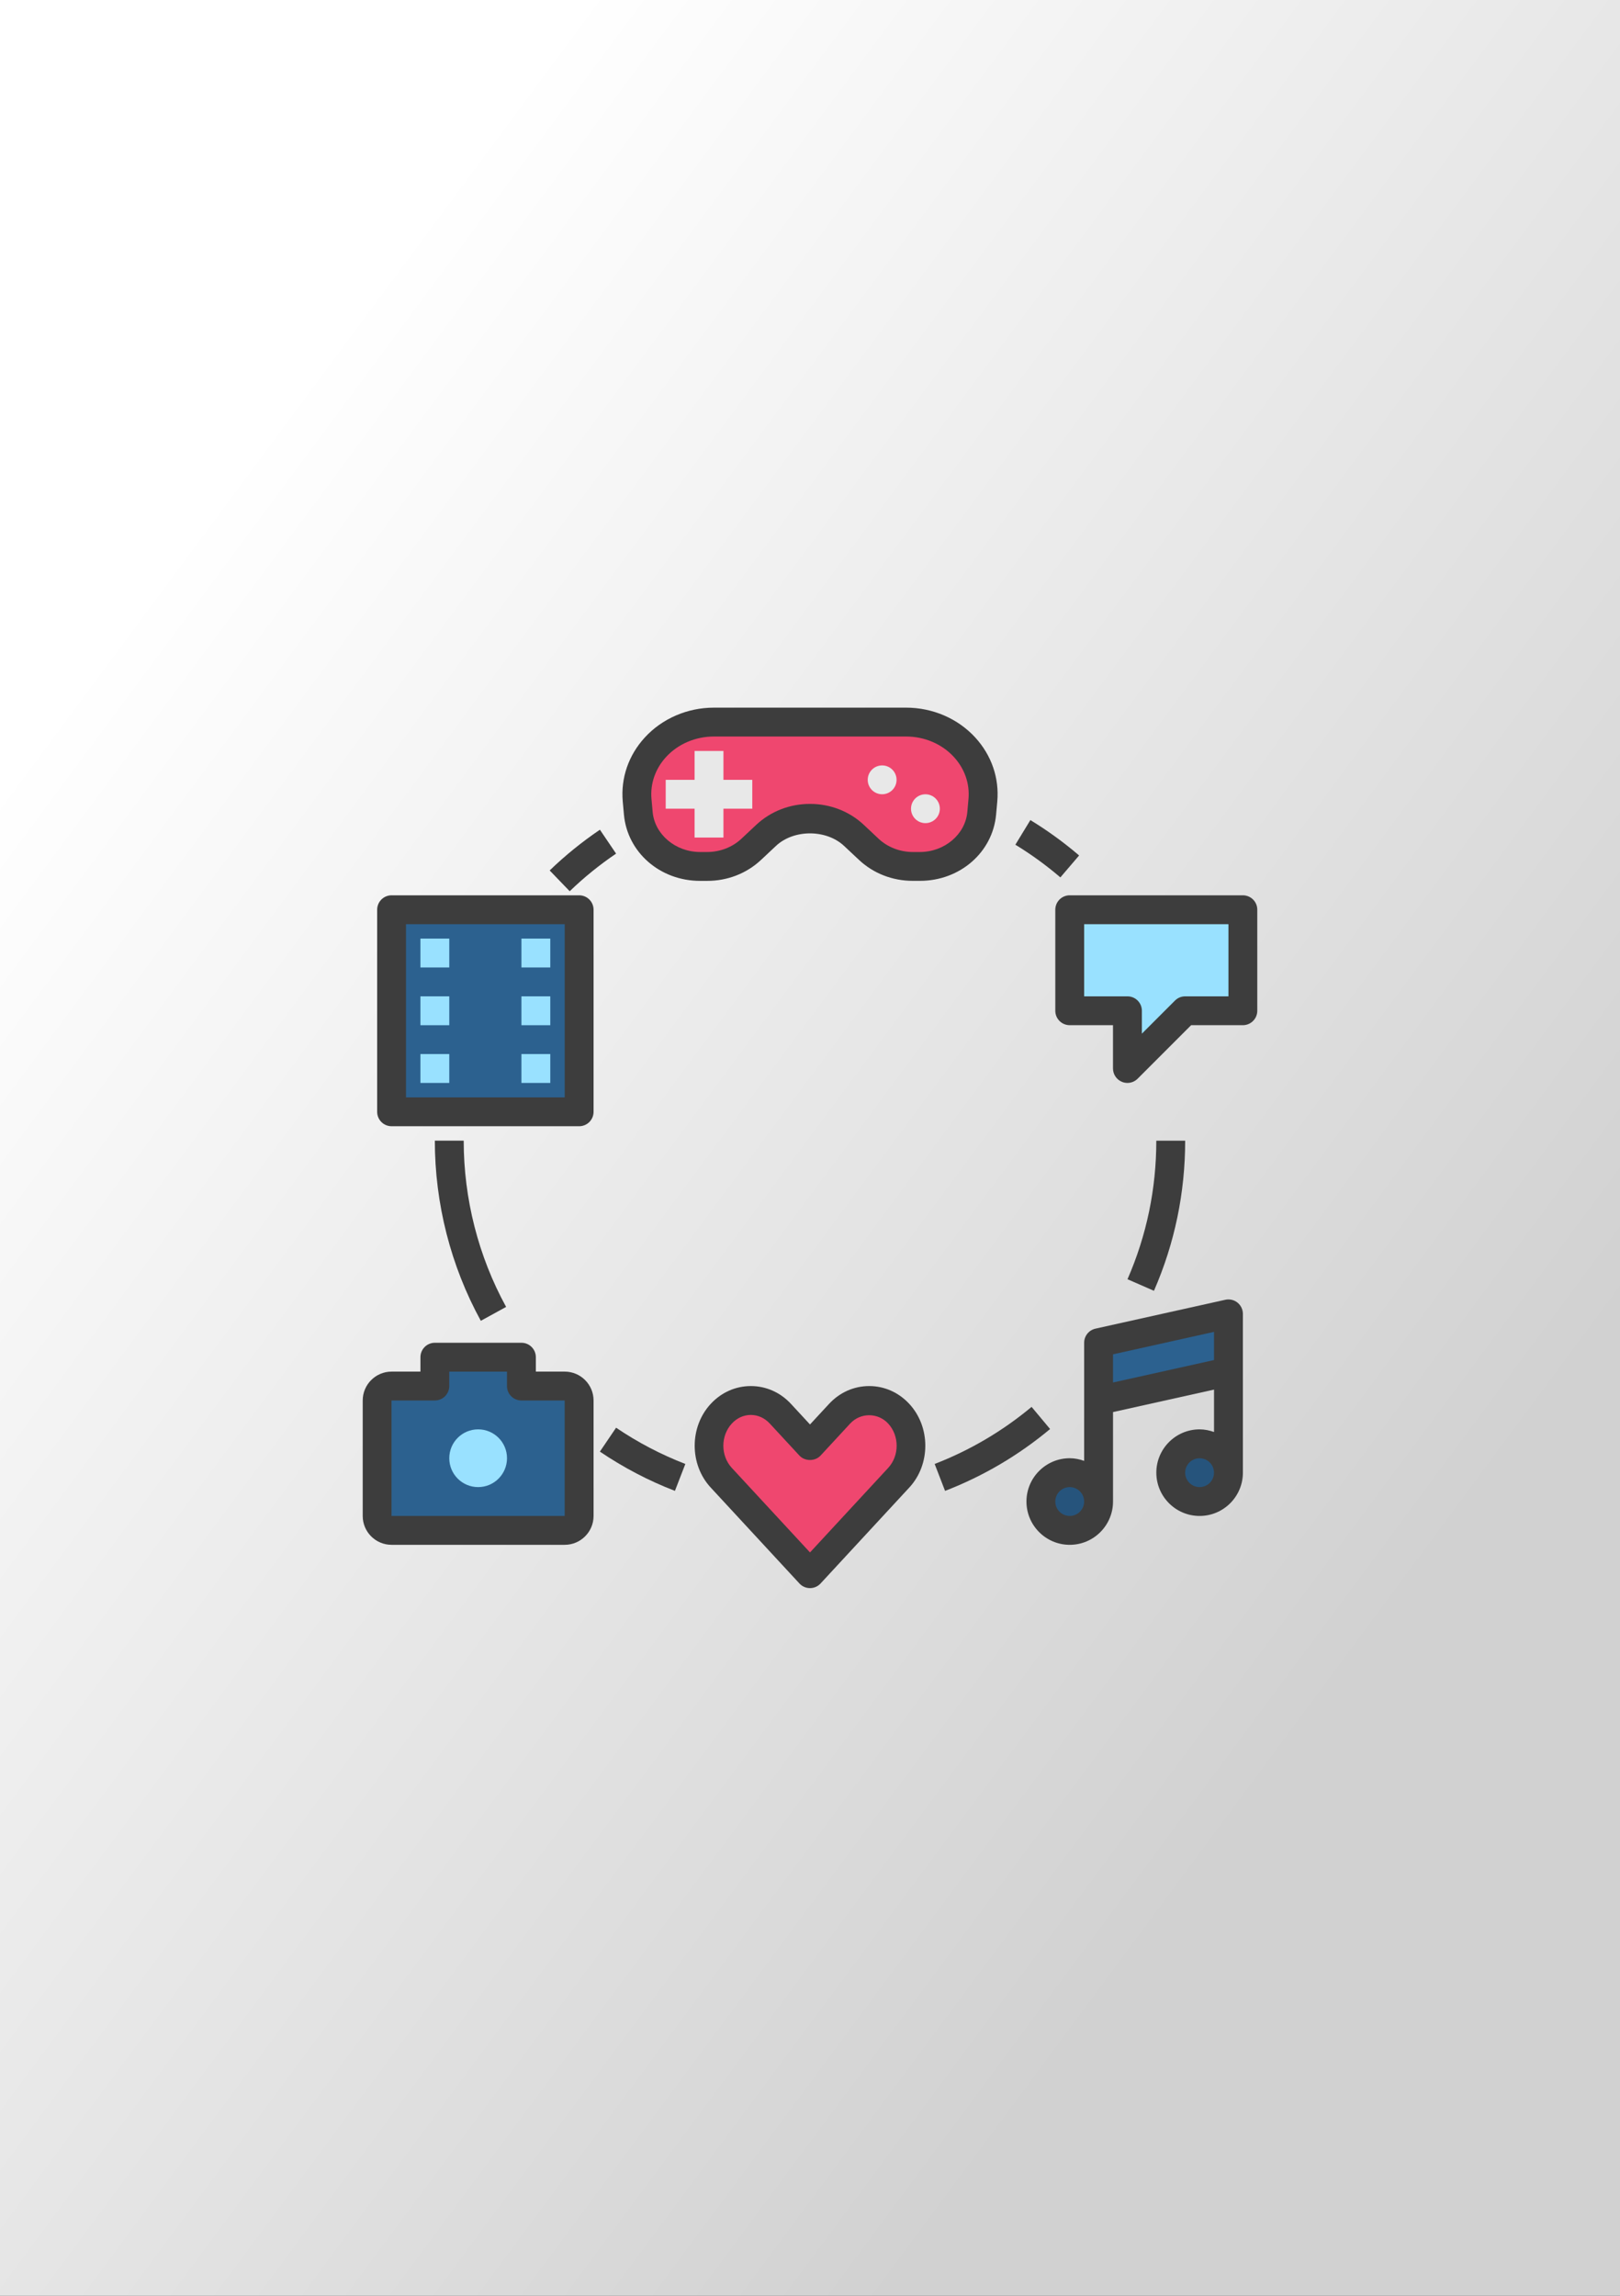 <?xml version="1.0" encoding="utf-8"?>
<!-- Generator: Adobe Illustrator 26.3.1, SVG Export Plug-In . SVG Version: 6.00 Build 0)  -->
<svg version="1.2" baseProfile="tiny" xmlns="http://www.w3.org/2000/svg" xmlns:xlink="http://www.w3.org/1999/xlink" x="0px"
	 y="0px" viewBox="0 0 60 85" overflow="visible" xml:space="preserve">
<rect x="0" y="0" width="60" height="85" fill="#333333" stroke="none"/>
<g id="фоны">
	
		<linearGradient id="irecommend_00000088102456529312907500000006592272566196743321_" gradientUnits="userSpaceOnUse" x1="4.127" y1="23.32" x2="52.327" y2="59.051">
		<stop  offset="0" style="stop-color:#FFFFFF"/>
		<stop  offset="1" style="stop-color:#D1D1D1"/>
	</linearGradient>
	
		<rect id="irecommend" fill-rule="evenodd" fill="url(#irecommend_00000088102456529312907500000006592272566196743321_)" width="60" height="85"/>
</g>
<g id="иконки">
	<g id="реакции">
		<polygon fill="#99E1FF" points="39.619,33.682 39.619,37.423 41.757,37.423 41.757,39.561 
			43.895,37.423 46.032,37.423 46.032,33.682 		"/>
		<path fill="#EF476F" d="M31.096,52.343L30,53.527l-1.096-1.184
			c-0.605-0.654-1.586-0.654-2.192,0c-0.605,0.654-0.605,1.715,0,2.369L30,58.265
			l3.287-3.553c0.605-0.654,0.605-1.715,0-2.369
			C32.682,51.689,31.701,51.689,31.096,52.343z"/>
		<rect x="14.502" y="33.682" fill="#2C618F" width="6.947" height="7.482"/>
		<circle fill="#26547C" cx="39.619" cy="55.593" r="1.069"/>
		<circle fill="#26547C" cx="44.429" cy="54.524" r="1.069"/>
		<polygon fill="#2C618F" points="40.688,49.714 40.688,51.852 45.498,50.783 45.498,48.646 		"/>
		<path fill="#2C618F" d="M19.312,51.318v-1.069h-3.206v1.069h-1.603
			c-0.295,0-0.534,0.239-0.534,0.534v4.275c0,0.295,0.239,0.534,0.534,0.534h6.413
			c0.295,0,0.534-0.239,0.534-0.534v-4.275c0-0.295-0.239-0.534-0.534-0.534
			H19.312z"/>
		<path fill="#99E1FF" d="M17.709,55.059L17.709,55.059c-0.591,0-1.069-0.478-1.069-1.069l0,0
			c0-0.591,0.478-1.069,1.069-1.069l0,0c0.591,0,1.069,0.478,1.069,1.069l0,0
			C18.777,54.58,18.299,55.059,17.709,55.059z"/>
		<g>
			<rect x="19.312" y="34.751" fill="#99E1FF" width="1.069" height="1.069"/>
		</g>
		<g>
			<rect x="19.312" y="36.889" fill="#99E1FF" width="1.069" height="1.069"/>
		</g>
		<g>
			<rect x="19.312" y="39.026" fill="#99E1FF" width="1.069" height="1.069"/>
		</g>
		<g>
			<rect x="15.571" y="34.751" fill="#99E1FF" width="1.069" height="1.069"/>
		</g>
		<g>
			<rect x="15.571" y="36.889" fill="#99E1FF" width="1.069" height="1.069"/>
		</g>
		<g>
			<rect x="15.571" y="39.026" fill="#99E1FF" width="1.069" height="1.069"/>
		</g>
		<path fill="#EF476F" d="M23.597,29.629l0.043,0.478c0.099,1.114,1.094,1.972,2.289,1.972
			H26.195c0.609,0,1.193-0.227,1.624-0.63l0.557-0.522
			c0.431-0.403,1.015-0.63,1.624-0.63l0,0c0.609,0,1.193,0.227,1.624,0.63
			l0.557,0.522c0.431,0.403,1.015,0.63,1.625,0.63h0.265
			c1.195,0,2.19-0.857,2.289-1.972l0.043-0.478
			c0.138-1.558-1.175-2.894-2.845-2.894h-7.116
			C24.772,26.735,23.458,28.071,23.597,29.629z"/>
		<g>
			<g>
				<path fill="#E8E8E8" d="M34.275,30.476L34.275,30.476c-0.295,0-0.534-0.239-0.534-0.534
					l0,0c0-0.295,0.239-0.534,0.534-0.534l0,0c0.295,0,0.534,0.239,0.534,0.534l0,0
					C34.81,30.236,34.57,30.476,34.275,30.476z"/>
			</g>
		</g>
		<g>
			<g>
				<path fill="#E8E8E8" d="M32.672,29.407L32.672,29.407c-0.295,0-0.534-0.239-0.534-0.534l0,0
					c0-0.295,0.239-0.534,0.534-0.534l0,0c0.295,0,0.534,0.239,0.534,0.534l0,0
					C33.206,29.168,32.967,29.407,32.672,29.407z"/>
			</g>
		</g>
		<polygon fill="#E8E8E8" points="27.862,28.873 26.794,28.873 26.794,27.804 25.725,27.804 
			25.725,28.873 24.656,28.873 24.656,29.941 25.725,29.941 25.725,31.01 
			26.794,31.01 26.794,29.941 27.862,29.941 		"/>
		<path fill="#3D3D3D" d="M39.967,31.673c-0.566-0.485-1.174-0.925-1.805-1.31
			l-0.556,0.912c0.583,0.355,1.144,0.763,1.667,1.21L39.967,31.673z"/>
		<path fill="#3D3D3D" d="M22.219,30.72c-0.659,0.446-1.286,0.953-1.861,1.508l0.742,0.769
			c0.531-0.512,1.109-0.98,1.718-1.392L22.219,30.72z"/>
		<path fill="#3D3D3D" d="M17.808,48.902l0.937-0.514c-1.028-1.874-1.571-4.003-1.571-6.156
			h-1.069C16.105,44.564,16.694,46.871,17.808,48.902z"/>
		<path fill="#3D3D3D" d="M25.383,54.202c-0.9-0.347-1.763-0.799-2.565-1.342l-0.6,0.885
			c0.868,0.588,1.804,1.078,2.779,1.454L25.383,54.202z"/>
		<path fill="#3D3D3D" d="M34.617,54.202l0.385,0.997c1.414-0.546,2.722-1.316,3.89-2.29
			l-0.685-0.82C37.13,52.987,35.922,53.698,34.617,54.202z"/>
		<path fill="#3D3D3D" d="M42.826,42.233c0,1.784-0.359,3.509-1.067,5.13l0.98,0.428
			c0.767-1.757,1.156-3.627,1.156-5.558H42.826z"/>
		<path fill="#3D3D3D" d="M46.032,33.148h-6.413c-0.295,0-0.534,0.239-0.534,0.534v3.741
			c0,0.296,0.239,0.534,0.534,0.534h1.603v1.603c0,0.216,0.13,0.411,0.33,0.494
			c0.066,0.028,0.136,0.041,0.205,0.041c0.139,0,0.276-0.055,0.378-0.157
			l1.981-1.981h1.916c0.295,0,0.534-0.239,0.534-0.534v-3.741
			C46.567,33.387,46.327,33.148,46.032,33.148z M45.498,36.889h-1.603
			c-0.142,0-0.278,0.056-0.378,0.157l-1.225,1.225v-0.848
			c0-0.296-0.239-0.534-0.534-0.534H40.154v-2.672h5.344V36.889z"/>
		<path fill="#3D3D3D" d="M32.192,51.318c-0.564,0-1.093,0.235-1.488,0.662l0,0L30,52.74
			l-0.703-0.76c-0.395-0.427-0.923-0.662-1.488-0.662
			c-0.565,0-1.093,0.235-1.488,0.662c-0.789,0.853-0.789,2.241,0,3.094l3.287,3.553
			C29.709,58.737,29.851,58.799,30,58.799s0.291-0.062,0.392-0.172l3.287-3.553
			c0.789-0.853,0.789-2.241,0-3.094C33.284,51.553,32.756,51.318,32.192,51.318z
			 M32.895,54.349L30,57.478l-2.895-3.129c-0.419-0.453-0.419-1.19,0-1.643
			c0.19-0.206,0.44-0.319,0.703-0.319s0.513,0.113,0.703,0.319l1.096,1.185
			c0.203,0.219,0.583,0.219,0.785,0l1.096-1.185c0.38-0.411,1.026-0.411,1.407,0
			C33.314,53.159,33.314,53.896,32.895,54.349z"/>
		<path fill="#3D3D3D" d="M40.154,49.714v2.138v2.236c-0.168-0.06-0.346-0.098-0.534-0.098
			c-0.884,0-1.603,0.719-1.603,1.603c0,0.884,0.719,1.603,1.603,1.603
			s1.603-0.719,1.603-1.603v-3.312l3.741-0.832v1.57
			c-0.168-0.059-0.346-0.098-0.534-0.098c-0.884,0-1.603,0.719-1.603,1.603
			s0.719,1.603,1.603,1.603s1.603-0.719,1.603-1.603v-3.741v-2.138
			c0-0.162-0.074-0.315-0.2-0.417c-0.126-0.101-0.291-0.139-0.45-0.105
			l-4.81,1.069C40.328,49.247,40.154,49.464,40.154,49.714z M39.619,56.127
			c-0.294,0-0.534-0.239-0.534-0.534s0.24-0.534,0.534-0.534
			s0.534,0.239,0.534,0.534S39.914,56.127,39.619,56.127z M44.429,55.059
			c-0.294,0-0.534-0.239-0.534-0.534s0.24-0.534,0.534-0.534
			s0.534,0.239,0.534,0.534S44.723,55.059,44.429,55.059z M41.223,50.143
			l3.741-0.831v1.043l-3.741,0.831V50.143z"/>
		<path fill="#3D3D3D" d="M14.502,57.196h6.413c0.589,0,1.069-0.479,1.069-1.069v-4.275
			c0-0.589-0.479-1.069-1.069-1.069H19.846v-0.534c0-0.296-0.239-0.534-0.534-0.534
			h-3.206c-0.295,0-0.534,0.239-0.534,0.534v0.534h-1.069
			c-0.589,0-1.069,0.479-1.069,1.069v4.275
			C13.433,56.717,13.913,57.196,14.502,57.196z M14.502,51.852h1.603
			c0.295,0,0.534-0.239,0.534-0.534v-0.534h2.138v0.534
			c0,0.296,0.239,0.534,0.534,0.534h1.603v4.275h-6.413V51.852z"/>
		<path fill="#3D3D3D" d="M21.984,41.164v-7.482c0-0.296-0.239-0.534-0.534-0.534h-6.947
			c-0.295,0-0.534,0.239-0.534,0.534v7.482c0,0.296,0.239,0.534,0.534,0.534h6.947
			C21.745,41.698,21.984,41.46,21.984,41.164z M20.915,40.63h-5.878v-6.413h5.878
			V40.63z"/>
		<path fill="#3D3D3D" d="M23.108,30.155c0.125,1.402,1.338,2.459,2.821,2.459h0.265
			c0.75,0,1.457-0.275,1.99-0.774l0.557-0.522
			c0.659-0.617,1.859-0.616,2.518-0.001l0.557,0.522
			c0.533,0.499,1.24,0.774,1.99,0.774h0.265c1.484,0,2.697-1.057,2.822-2.459
			l0.043-0.479c0.077-0.868-0.212-1.709-0.814-2.368
			c-0.644-0.703-1.579-1.107-2.564-1.107h-7.116c-0.984,0-1.919,0.404-2.563,1.108
			c-0.602,0.658-0.891,1.5-0.814,2.368L23.108,30.155z M24.667,28.03
			c0.442-0.484,1.09-0.761,1.775-0.761h7.116c0.685,0,1.332,0.277,1.774,0.761
			c0.397,0.434,0.588,0.985,0.538,1.551l-0.043,0.479
			c-0.073,0.832-0.845,1.485-1.756,1.485h-0.265c-0.471,0-0.929-0.177-1.259-0.485
			l-0.557-0.523c-0.533-0.499-1.24-0.773-1.99-0.773s-1.456,0.275-1.99,0.774
			l-0.557,0.522c-0.33,0.308-0.788,0.485-1.259,0.485h-0.265
			c-0.911,0-1.683-0.653-1.757-1.485l-0.043-0.479
			C24.079,29.016,24.27,28.464,24.667,28.03z"/>
	</g>
</g>
</svg>
